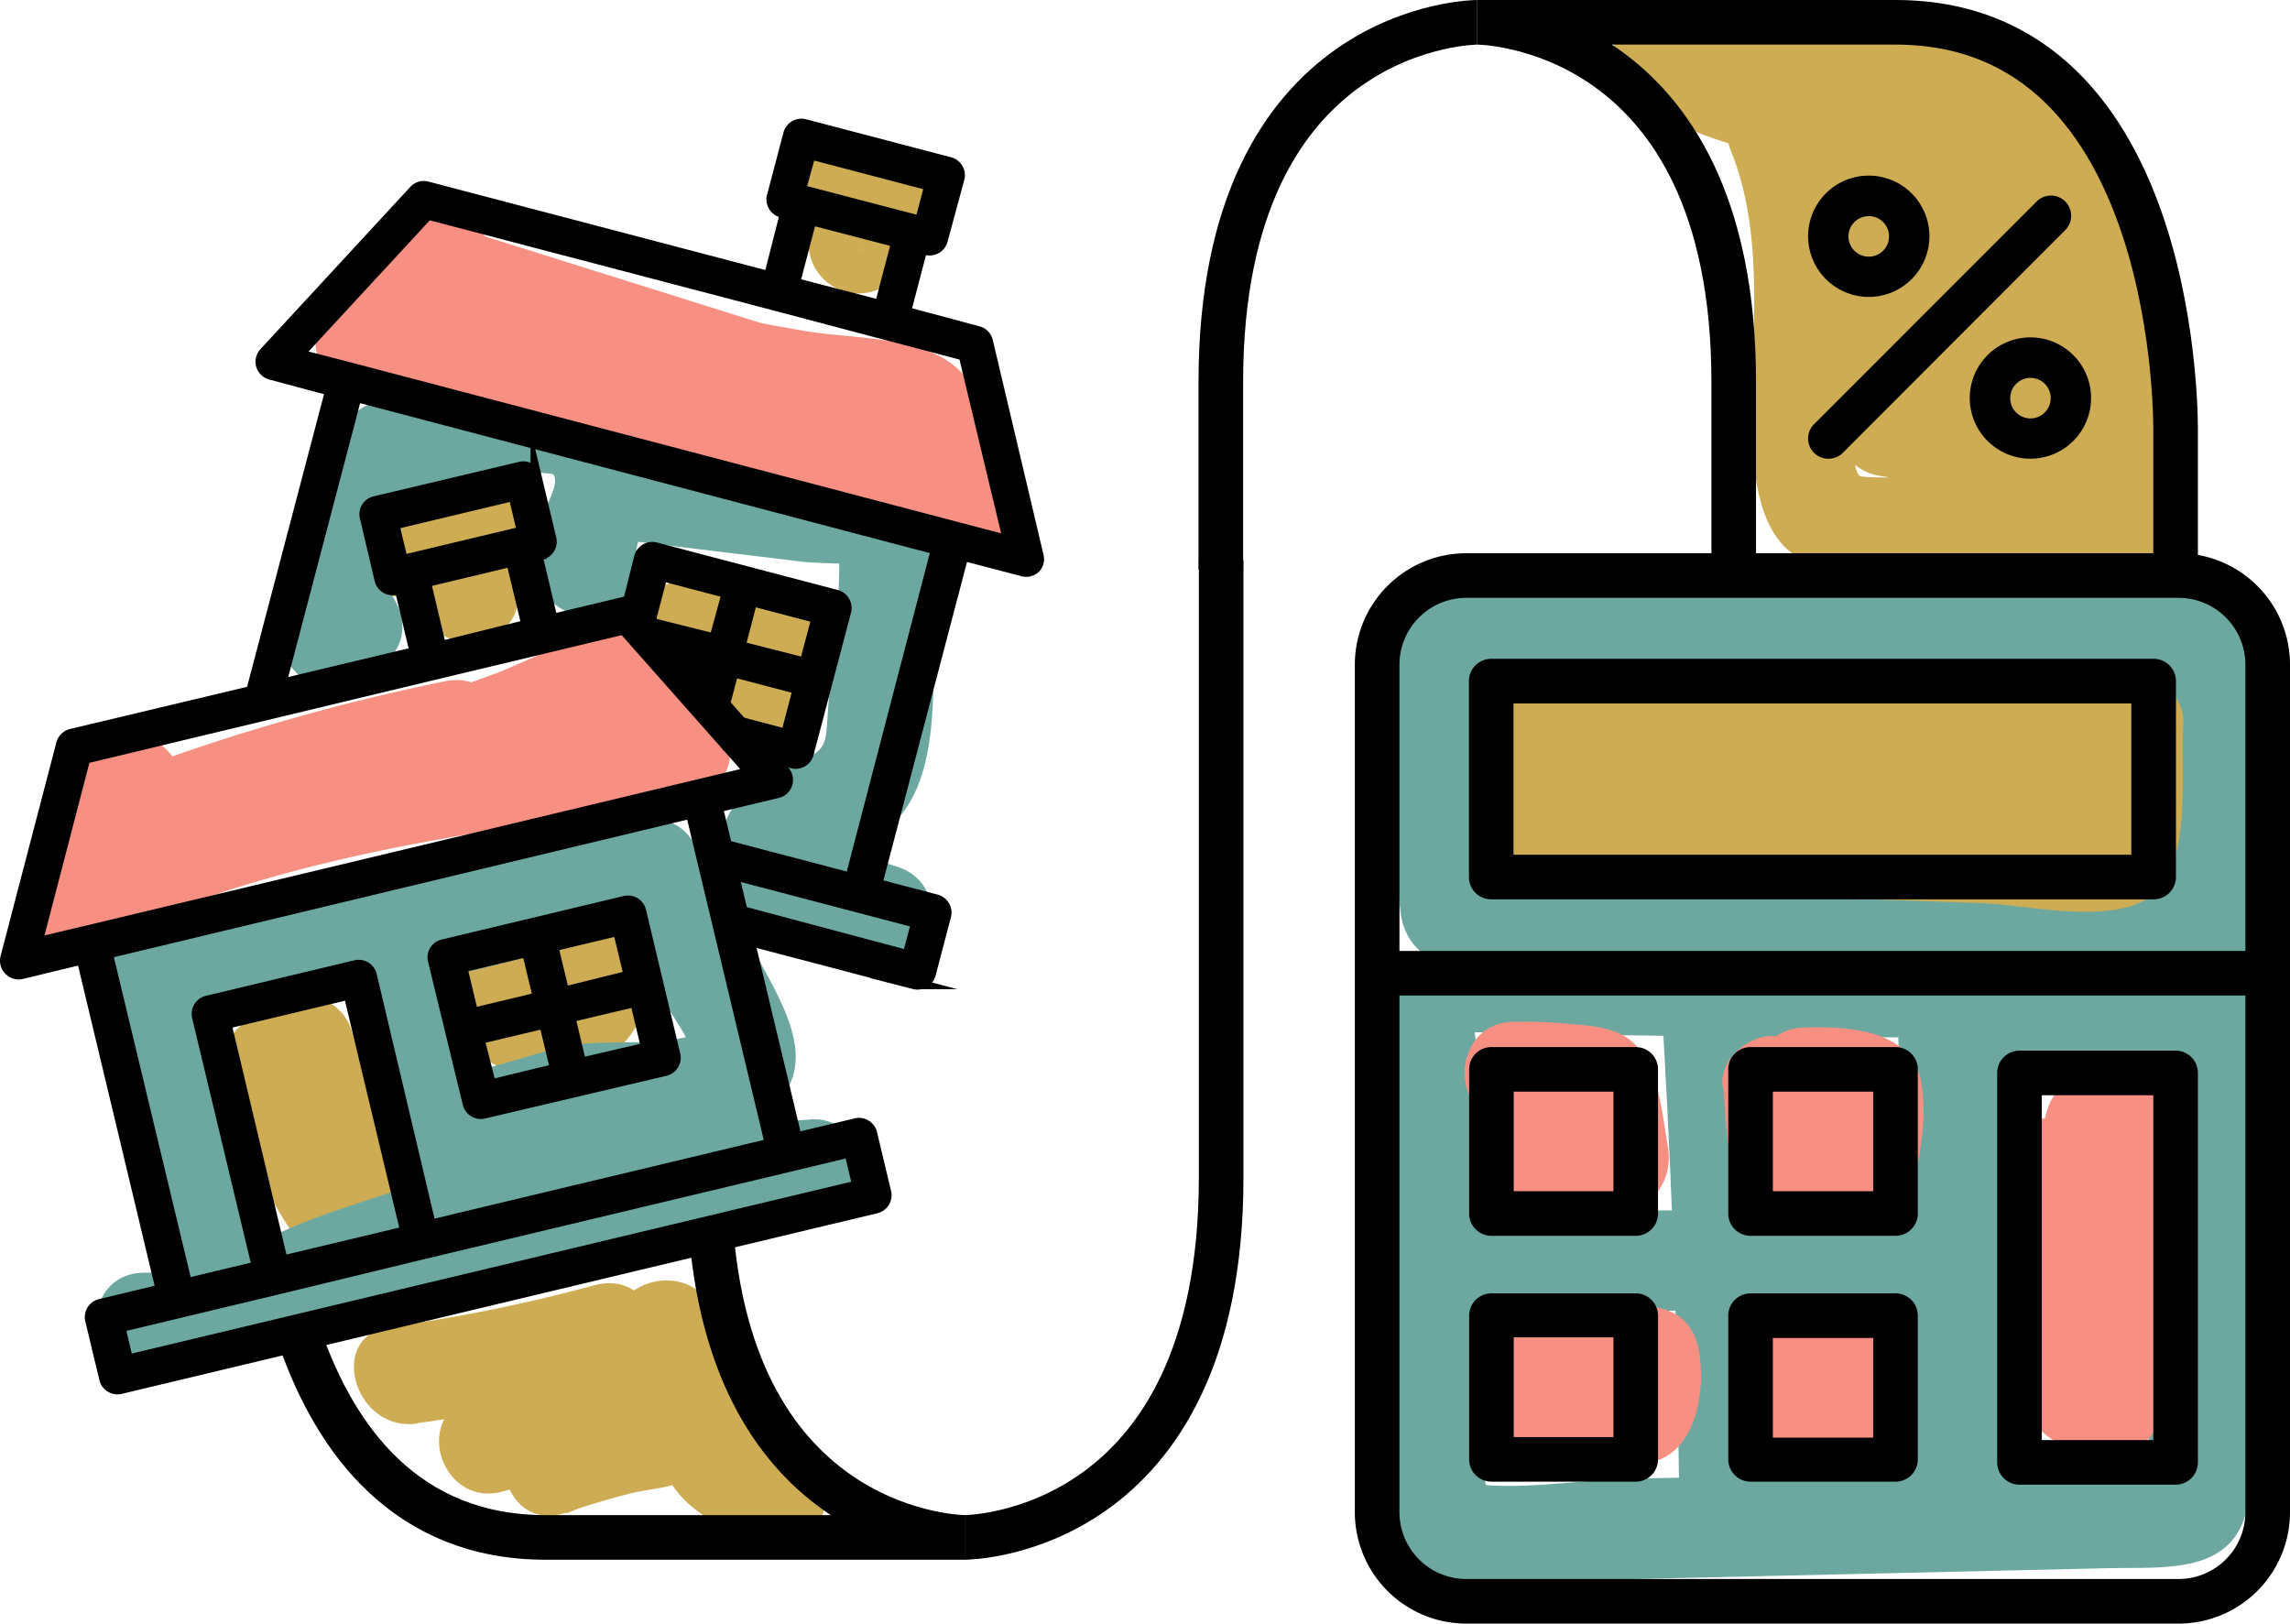 <svg xmlns="http://www.w3.org/2000/svg" viewBox="0 0 205.38 145.62"><defs><style>.cls-1{fill:#cdac54;}.cls-2{fill:#6ca8a0;}.cls-3{fill:#f79083;}.cls-4{fill:none;stroke-width:4px;}.cls-4,.cls-5{stroke:#000;stroke-miterlimit:10;}</style></defs><title>nepremicninski davek_barvno</title><g id="Layer_2" data-name="Layer 2"><g id="Layer_1-2" data-name="Layer 1"><path class="cls-1" d="M20.16,96.37A41.56,41.56,0,0,0,27,111.68a4.68,4.68,0,0,0,5.08,2.07c1.73-.48,3.55-2.42,3.3-4.34a86,86,0,0,0-3.84-17C29.68,87,21,89.31,22.86,94.82a73.9,73.9,0,0,1,3.52,14.59l8.39-2.27A35.05,35.05,0,0,1,28.84,94c-1.25-5.65-9.93-3.26-8.68,2.4Z"/><path class="cls-1" d="M41,89.51a6.86,6.86,0,0,0,3.68,6.16,9.44,9.44,0,0,0,7.5.21,8.17,8.17,0,0,0,5.34-4.81,6.49,6.49,0,0,0-1.6-7,4.59,4.59,0,0,0-6.36,0,4.54,4.54,0,0,0,0,6.36,3.55,3.55,0,0,1-.61-1.62,2,2,0,0,1,.6-1.49c.4-.26.37-.25-.08,0,.45-.17.42-.17-.08,0s-.94.43-1.25.21a1.64,1.64,0,0,1,1.19.5A3,3,0,0,1,50,89.51a4.55,4.55,0,0,0-4.5-4.5,4.59,4.59,0,0,0-4.5,4.5Z"/><path class="cls-1" d="M61.09,61.2a24,24,0,0,1,4.24.09,12,12,0,0,1,1.33.24,6.69,6.69,0,0,1,.77.2c-1.9-.89-1.66-2.61.7-5.16C65.73,57,64.39,60,65,62.11c.7,2.55,3.12,3.52,5.53,3.14,4.92-.78,5.69-7.46,2.43-10.44C70,52.1,64.88,52,61.09,52.2a4.6,4.6,0,0,0-4.5,4.5,4.54,4.54,0,0,0,4.5,4.5Z"/><path class="cls-1" d="M75.45,22.26a7.91,7.91,0,0,1,.85-.06h.43c.35,0,.19,0-.49-.08.14.12.66.13.83.18s1.11.49,0,0V14.49a9.4,9.4,0,0,0-3.2,3.07,9.69,9.69,0,0,0-1.35,4.29A4.51,4.51,0,0,0,73.83,25a4.49,4.49,0,0,0,6.36,0,5.25,5.25,0,0,0,1.32-3.18q-.18,1.18,0,.48c.15-.44.08-.31-.2.4a2.48,2.48,0,0,0,.35-.63c-.45.55-.56.69-.34.43a3.07,3.07,0,0,1,.25-.26c.35-.31.23-.23-.35.25a2.5,2.5,0,0,1,.41-.25c2.75-1.57,3.11-6.31,0-7.78a11.24,11.24,0,0,0-6.15-1.23,5,5,0,0,0-3.18,1.32A4.57,4.57,0,0,0,71,17.76,4.52,4.52,0,0,0,72.27,21a4.28,4.28,0,0,0,3.18,1.31Z"/><path class="cls-1" d="M34.78,53.37a8.42,8.42,0,0,0,4.77-.23c.63-.22,1.6-.71,2-.83,0,0,1.26-.05.15-.08-.59-.13-.64-.14-.15,0l-1.16-.68a3.11,3.11,0,0,1-.68-3.28c-.29.41-.29.42,0,0a8.69,8.69,0,0,0-2,3.65c-.38,2.39.62,4.84,3.14,5.53C43,58,46,56.71,46.4,54.3c.18-1.1-.27.47,0-.11.18-.26.14-.22-.12.13l.7-.91a7.22,7.22,0,0,0,1.22-2.33A6.1,6.1,0,0,0,46.47,45a7.19,7.19,0,0,0-5.79-1.65,9.72,9.72,0,0,0-2.64.75c.15-.06-1.4.7-.88.4-.45.26-.57.09,0,.22a4.61,4.61,0,0,0-5.54,3.15,4.55,4.55,0,0,0,3.14,5.53Z"/><path class="cls-2" d="M14.12,92.77A371.52,371.52,0,0,0,59.76,82.39c5.54-1.63,3.18-10.32-2.39-8.68A371.25,371.25,0,0,1,11.72,84.09c-5.7.93-3.28,9.6,2.4,8.68Z"/><path class="cls-2" d="M57,83a26.1,26.1,0,0,0,2.17,6.1c.82,1.71,3,4.28,3.1,6.16l1.31-3.19c-2.23,1.93-8.54,1.2-11.45,1.57-4,.5-8,2.51-11.91,2.7l3.18,1.31c.49,1.08.55,1,.17-.1l-.72-2.66-1.44-5.33C39.92,84,31.23,86.34,32.75,92c1.15,4.24,1.54,12.23,6.89,13.31,2.68.54,5.74-1,8.27-1.66a68,68,0,0,1,10.63-1.51c4-.38,11.17-.94,12.58-5.64,1.51-5-4.43-11.12-5.43-15.84C64.5,74.94,55.83,77.34,57,83Z"/><path class="cls-2" d="M42.07,111.06A73,73,0,0,1,53,107.77c.81-.18,10-2.64,10.23-2.38,3.35,4.66,11.17.17,7.77-4.54S63.16,96.4,57.87,97.5c-6.15,1.27-12.35,2.54-18.19,4.88-5.31,2.14-3,10.85,2.39,8.68Z"/><path class="cls-2" d="M72.67,100.42a156.25,156.25,0,0,0-30,4.42,142.12,142.12,0,0,0-14,4.26c-5,1.8-10.29,5.07-15.72,5.05-5.79,0-5.8,9,0,9,5,0,9.26-1.94,13.85-3.76a143.36,143.36,0,0,1,45.87-10c5.76-.3,5.79-9.3,0-9Z"/><path class="cls-2" d="M9.07,92.75c1.21,7.33,2.78,14.25,6,21,2.48,5.23,10.24.66,7.77-4.55-2.84-6-4-12.35-5.07-18.85-.94-5.7-9.61-3.28-8.68,2.4Z"/><path class="cls-2" d="M33.75,44.71l4.13.58a4.92,4.92,0,0,0,3.47-.45A4.52,4.52,0,0,0,43,38.68a4.32,4.32,0,0,0-2.69-2.06L36.15,36a5,5,0,0,0-3.47.46,4.5,4.5,0,0,0-1.62,6.15,4.32,4.32,0,0,0,2.69,2.07Z"/><path class="cls-2" d="M43.67,42.47c1.64.15,3.29-.23,4.91-.06,1,.1,1.06,0,1.18.45.22.91-1,2.84-1.22,3.74A11.83,11.83,0,0,0,48.4,52c.44,2.39,3.34,3.74,5.53,3.14a4.6,4.6,0,0,0,3.15-5.53c-.15-.8,1.24-3.66,1.48-5.08a9.26,9.26,0,0,0-7.48-10.85c-2.47-.47-4.93.06-7.41-.17s-4.5,2.23-4.5,4.5a4.59,4.59,0,0,0,4.5,4.5Z"/><path class="cls-2" d="M56.47,48.5l10.76,1.31,4.89.59c.7.08,4.35.21,4.29.16L75.1,47.38c.57,5.1-.45,10.85-.82,16-.26,3.7,0,3.88-3.3,5.18a11.28,11.28,0,0,0-4.64,3.07,7.21,7.21,0,0,0,.11,9.64c2.8,3.09,7.86,3.92,11.63,5.15,5.52,1.8,7.89-6.89,2.4-8.68-1.57-.51-3.14-1-4.7-1.53a12.94,12.94,0,0,1-2.09-.73c-1.15-.57-.83-.12,1,1.33,1.81.48,5.29-2.63,6.22-3.84,3.57-4.58,2.6-12.6,2.93-18,.31-5,1.67-11.21-4.62-12.64-7.3-1.66-15.27-1.87-22.71-2.77-5.74-.69-5.69,8.32,0,9Z"/><path class="cls-2" d="M27.42,44.1c-.62,5.07-3.16,12.3,1.88,15.77l-.91-7.07-1.72,1.5c-4.37,3.82,2,10.16,6.37,6.36l1.71-1.49c2.34-2,1.32-5.54-.91-7.07l-.43-.3L35,53.42c.14.78.21.91.22.38s.08-.89.15-1.33c.1-.87.21-1.75.32-2.62l.7-5.75c.3-2.41-2.28-4.5-4.5-4.5-2.68,0-4.2,2.08-4.5,4.5Z"/><path class="cls-2" d="M137.44,52.92a9.83,9.83,0,0,0-13,6.54c-2,6.71.39,15.49,1.16,22.29.28,2.42,1.84,4.49,4.5,4.5l69.43.17a4.55,4.55,0,0,0,4.34-5.7,51.2,51.2,0,0,1-1.78-12.8c0-3,.9-6.5.28-9.5-1.37-6.68-8.61-5.75-13.83-5.78l-49.26-.27c-5.8,0-5.8,9,0,9l41.38.23,9.85,0h2q2.91.87,1.52-.74c-.47-1.14-.65-1-.55.41l-.19,1.88a61.28,61.28,0,0,0,1.93,19.9l4.34-5.69-69.43-.17,4.5,4.5c-.44-3.93-.89-7.86-1.24-11.8-.16-1.74-1.72-9.66,1.72-8.35,5.42,2.06,7.77-6.64,2.39-8.68Z"/><path class="cls-2" d="M123.18,92.22c2.44,14.65-2.41,30.05,1.88,44.48,2.16,7.29,9.89,5.19,16,5.05l24-.55,24-.55c5.28-.12,11.51.65,12.59-5.94,1.15-7.09.07-15.23.07-22.42l0-25.23c0-3.17-2.86-4.81-5.69-4.34-10.63,1.74-21.56,1.34-32.29,1.31s-21.74-.2-32.61-.48c-5.79-.15-5.79,8.85,0,9q17.29.44,34.59.48c10.94,0,21.87.14,32.7-1.63l-5.7-4.34,0,27.17V131.7q-.72,4.17,2.32-.18c0-.15-6.36.14-7,.16l-28,.63-14,.32c-4.59.11-10.17,1.13-14.67.35l2.69,2.07c-1.72-3-1.58-7.87-1.68-11.18-.12-4,.08-7.93.26-11.88.34-7.46.45-14.77-.78-22.16-1-5.7-9.62-3.28-8.68,2.39Z"/><path class="cls-2" d="M148.85,87.44q1.49,23.3,1.75,46.63c.06,5.79,9.06,5.8,9,0q-.25-23.34-1.75-46.63c-.36-5.76-9.36-5.8-9,0Z"/><path class="cls-2" d="M132.33,117.56h44.58c5.79,0,5.8-9,0-9H132.33c-5.79,0-5.8,9,0,9Z"/><path class="cls-2" d="M170.25,93.08l1.27,43.29c.17,5.78,9.17,5.81,9,0l-1.27-43.29c-.17-5.78-9.17-5.81-9,0Z"/><path class="cls-2" d="M178.71,95.81a108.85,108.85,0,0,1,15.11-.26c5.79.3,5.77-8.7,0-9a108.85,108.85,0,0,0-15.11.26c-5.73.49-5.78,9.5,0,9Z"/><path class="cls-1" d="M37.44,127.64A144.33,144.33,0,0,0,55.63,124l-3.47-8.23a76.85,76.85,0,0,1-9.52,5.88c-4.87,2.55-1.21,9,3.47,8.23a62.89,62.89,0,0,0,9.47-2.22l-3.47-8.23-10.57,6.14c-4.42,2.56-1.48,9.54,3.46,8.22a64.92,64.92,0,0,1,11.91-2L53.73,124a19.33,19.33,0,0,1-5.41,3c-5.33,2-3.17,10.54,2.4,8.68,2.06-.69,4.14-1.33,6.26-1.84.82-.2,5.14-.69,4.16-1.32l-2.22-3.89c.31,5.82,4.42,7.9,9.65,9.85,4.48,1.67,7.19-4.47,4.38-7.52-3.61-3.91-7.18-7.84-8.86-13-1.79-5.48-10.48-3.13-8.68,2.39,2.19,6.7,6.47,11.86,11.18,17L71,129.86c-2.35-.87-3.27-2.75-3.17.67a10.36,10.36,0,0,0,.13-1.84c-.46-2.06-1.17-3.63-3.29-4.45-4.53-1.76-12,1.37-16.31,2.82l2.4,8.68a33.19,33.19,0,0,0,9.37-5.35c3-2.4.53-7.95-3.18-7.68a77.91,77.91,0,0,0-14.3,2.37l3.47,8.22,10.58-6.13c4.33-2.52,1.48-9.8-3.47-8.23a62.89,62.89,0,0,1-9.47,2.22l3.46,8.22a77.72,77.72,0,0,0,9.53-5.88c3.95-2.85,1.75-9.63-3.47-8.22A144.49,144.49,0,0,1,35,119c-5.71.78-3.28,9.45,2.4,8.68Z"/><path class="cls-1" d="M151.08,11.41a45.74,45.74,0,0,0,12.7,3.3c3.19.35,8.25-.63,10.88,1.6,3.1,2.64,4.46,9,5.57,12.65,1.07,3.54,3.69,10.28,2.75,13.94.05,1.22.11,1.21.19,0a12.53,12.53,0,0,1-3.75.46,55.71,55.71,0,0,1-6.83-.47c-.74-.07-5.59,0-5.8-.21-.87-.77-.52-5.2-.54-6.38-.16-8.56.9-17.14-2.38-25.29-2.12-5.28-10.74-3.08-8.68,2.39l5.58,14.75c1.39,3.69,7.84,4.83,8.68,0l3-17.6-8.84-1.2q-.21,11.43.71,22.8c.38,4.69,7.89,6.54,8.84,1.2l1.73-9.75h-8.68a73.89,73.89,0,0,0,4.9,12.12c2.16,4.27,8.1,1.86,8.38-2.27a77.4,77.4,0,0,0-1.17-19.34c-.89-4.93-9.47-3.86-8.84,1.19A86.74,86.74,0,0,0,176,39l2.69-6.61a47.78,47.78,0,0,1-9.59,1.36c-5.85.23-5.73,8.54,0,9,3.55.28,7.06.72,10.58,1.34l1.19-8.84-8.13.12c-4.33.06-6.3,6.21-2.28,8.38L172.81,45c5.1,2.75,9.65-5,4.54-7.77L175,36l-2.27,8.39,8.13-.12c4.88-.07,6.36-7.93,1.2-8.84q-6.45-1.12-13-1.66v9a59.83,59.83,0,0,0,12-1.68c3.1-.76,3.78-4.06,2.69-6.61a71.32,71.32,0,0,1-5.22-19.18l-8.84,1.2a68.27,68.27,0,0,1,.85,16.95l8.39-2.27a60.58,60.58,0,0,1-4-10c-1.2-3.94-7.86-4.6-8.68,0l-1.73,9.76,8.84,1.19q-.92-11.38-.71-22.8c.09-4.94-8-6.29-8.84-1.19l-3,17.6h8.68L163.87,11l-8.68,2.39c2.55,6.34,2.15,12.8,2.06,19.49-.06,4.69-.82,13,3.14,16.48,3.57,3.15,11.22,2.53,15.65,2.83,4.66.32,11.85.48,14.86-3.92,2.76-4,.51-11.14-.41-15.51A71.27,71.27,0,0,0,184,14.13a14.07,14.07,0,0,0-11-7.84c-6.84-.92-12.91-.83-19.46-3.56-5.34-2.23-7.67,6.48-2.4,8.68Z"/><path class="cls-1" d="M157.17,11.64a130.72,130.72,0,0,1,16.41,1.43c2.35.37,4.22.46,5.91,2.22,1.18,1.24,2,3.28,2.7,4.8a48.82,48.82,0,0,1,4.43,26.33c-.55,5.76,8.45,5.73,9,0a56.79,56.79,0,0,0-7.24-33.84c-2.51-4.3-5.51-6.9-10.47-7.87a130,130,0,0,0-20.74-2.07c-5.79-.18-5.79,8.82,0,9Z"/><path class="cls-1" d="M148.73,10.46c5.79,0,5.8-9,0-9s-5.8,9,0,9Z"/><path class="cls-1" d="M138,69.37l53.35,0-4.5-4.5c-.21,3.26.2,7.46-.78,10.57l3.14-3.14c-3.49.83-8.87-.29-12.48-.42l-12.86-.44-25.74-.9L142,72.82c-1.25,2-1.15,2.79.28,2.46q1.37-.07,2.73,0c1.62,0,3.23,0,4.84,0h10.65l21.3,0c5.79,0,5.8-9,0-9l-33.88,0c-4,0-8.77-.63-12.07,2.08-2.88,2.37-3,5.87-1.62,9a4.44,4.44,0,0,0,3.88,2.23L177.68,81c4.18.14,11.87,2.08,15.41-.75s2.45-11.22,2.72-15.3c.16-2.43-2.19-4.49-4.5-4.5L138,60.37c-5.79,0-5.8,9,0,9Z"/><path class="cls-1" d="M185.62,76.31c5.79,0,5.8-9,0-9s-5.8,9,0,9Z"/><path class="cls-3" d="M8,68,2.8,78.17C.67,82.34,4.88,86.23,9,84.33c16.26-7.6,34.24-9.94,51.86-12.12,3.07-.38,6-3.64,3.89-6.77-1.91-2.81-4.52-7.41-8.07-8.35-3.82-1-8.89,2.08-12.36,3.36C35,63.87,25.64,67.16,15.75,68l1.19,8.84a187.42,187.42,0,0,1,25.37-7.06c5.67-1.16,3.27-9.84-2.39-8.68a187.42,187.42,0,0,0-25.37,7.06c-4.46,1.59-4.19,9.29,1.2,8.84a93.21,93.21,0,0,0,20.61-4.24c6.55-2.09,13.48-6,20.27-7l-3.47-.45c1.5,1.08,2.74,3.16,3.77,4.66l3.88-6.77c-19.31,2.39-38.59,5-56.4,13.35l6.16,6.15,5.19-10.18C18.38,67.38,10.62,62.82,8,68Z"/><path class="cls-3" d="M36.09,21.56a12.32,12.32,0,0,1-5.64,5.14c-3.37,1.67-2.66,7.5,1.08,8.23A440.91,440.91,0,0,1,86,49.21c4,1.33,6.66-3.33,5.09-6.61s-2.83-8-6-10.16c-3.35-2.3-9.14-2.1-13-2.77-9.92-1.71-19.79-4-28.87-8.44l-3.46,8.23,27.68,8.69c5.54,1.74,7.91-6.95,2.39-8.68L42.16,20.78c-4.79-1.5-8.09,5.95-3.47,8.22a100.07,100.07,0,0,0,23.94,8c4.11.86,8.26,1.56,12.41,2.21,1.37.22,3.71.1,4.87.84,1.34.84,2.69,5.6,3.4,7.08l5.08-6.61A441.53,441.53,0,0,0,33.92,26.25L35,34.48a20.74,20.74,0,0,0,8.87-8.38c2.92-5-4.85-9.54-7.77-4.54Z"/><path class="cls-3" d="M133.3,99.86c.69,3-.84,6.11,2.56,8.11,2.51,1.47,6.58.63,9.38.55,3.12-.09,4.85-2.79,4.34-5.7-.56-3.11-.85-8-3.82-9.85-1.48-.91-3.39-1-5.06-1.14a40.44,40.44,0,0,0-5-.18c-5.78.14-5.8,9.14,0,9,1.2,0,2.4,0,3.6.06q.72,0,1.44.12c.36,0,1.45.42.52-.09l-1.62-1.61c-.54-.79,0,.11.14.63s.29,1.2.43,1.81c.27,1.21.51,2.42.73,3.65l4.34-5.7c-2.29.07-4.66.31-7,.16l2.28.62-.34-.2,2.07,2.69c.2.66.08.54.17-.12a8.58,8.58,0,0,0,0-1.68,21.15,21.15,0,0,0-.51-3.53,4.5,4.5,0,0,0-8.68,2.4Z"/><path class="cls-3" d="M154.54,97.43c.39,3.54,0,8.43,3.51,10.49,1.75,1,3.81.82,5.74.74s4,.07,5.7-.9c2.13-1.22,2.61-3.23,2.83-5.5a16.39,16.39,0,0,0-.08-5.59c-1.22-4.44-6.67-4.61-10.45-4.51-5.78.15-5.8,9.15,0,9a22.22,22.22,0,0,1,2.58,0c.27,0,1.73.53,1,.1l-1.62-1.62.22.45-.62-2.27a18.19,18.19,0,0,1,0,2.45c0,.43,0,.86-.07,1.29-.12.91-.06.87.19-.13l1.62-1.61-.47.24,2.27-.62c-1,.12-2.13.13-3.19.17l-1.33.06-.92,0c-.33,0-.34,0,0,0l2,1.16c.4.33.52,2.7.53,1.1a14.83,14.83,0,0,0-.17-1.62l-.32-2.9c-.26-2.42-1.88-4.5-4.5-4.5-2.23,0-4.76,2.07-4.5,4.5Z"/><path class="cls-3" d="M131.81,120.74c.11,3.83.17,8.78,4.6,10.11a25.9,25.9,0,0,0,6.47.55c1.92,0,4.07.25,5.87-.45,3.5-1.34,4.2-6.43,3.63-9.74-.87-5.06-6-4.2-9.8-3.87a4.62,4.62,0,0,0-4.5,4.5c0,2.27,2.07,4.71,4.5,4.5,1.13-.1,3-.63,4-.47l-2.69-2.07.16.28-.61-2.27a8.3,8.3,0,0,1-.41,3.64l2.07-2.69-.37.2,2.27-.62a33.62,33.62,0,0,1-4.14.06c-.61,0-1.23,0-1.84-.07-.1,0-2-.19-1.72,0l1.61,1.62c.33.6,0-.77,0-.89-.08-.76-.1-1.52-.12-2.28-.17-5.78-9.17-5.8-9,0Z"/><path class="cls-3" d="M156.74,120.84a10.14,10.14,0,0,0-.45,6.43,6.91,6.91,0,0,0,5,4.75,7.38,7.38,0,0,0,6.71-2.16,10.9,10.9,0,0,0,2.62-5.6c.49-2.29-.68-5-3.15-5.53-2.26-.52-5,.68-5.53,3.14-.09.42-.18.83-.29,1.24-.05.19-.5,1.13-.2.65.14-.31.1-.28-.1.1.37-.44.39-.48.05-.13a1.77,1.77,0,0,1,1.4-.55,2.58,2.58,0,0,1,1.52.63c.22.21.63,1.36.48.62q.1,1.09.09.15l0,.33a12.58,12.58,0,0,1,.53-1.68,4.52,4.52,0,0,0-3.15-5.53,4.6,4.6,0,0,0-5.53,3.14Z"/><path class="cls-3" d="M179.7,104.6c.1,8.49-3.27,25.68,9.61,26a4.51,4.51,0,0,0,3.88-2.23c3.21-5.36,3.08-14.64,2.76-20.66-.27-5.15-1.63-12-8.29-11.43-5.72.51-5.78,9.51,0,9-1-1.18-1.31-1.06-.88.35a27.7,27.7,0,0,1,.22,3c.07,1.57.05,3.15,0,4.72-.13,3,0,7.85-1.56,10.46l3.89-2.23c-.86,0-.59-15.23-.61-17-.08-5.78-9.08-5.8-9,0Z"/><g id="Layer_2-2" data-name="Layer 2"><g id="Layer_2-2-2" data-name="Layer 2-2"><path d="M195.38,145.62a10,10,0,0,0,10-10v-76a10,10,0,0,0-10-10H131.51a10,10,0,0,0-10,10v76a10,10,0,0,0,10,10Zm-63.87-92h63.87a6,6,0,0,1,6,6V85.29H125.51V59.62a6,6,0,0,1,6-6Zm-6,82V89.29h75.87v46.33a6,6,0,0,1-6,6H131.51A6,6,0,0,1,125.51,135.62Z"/><path d="M133.74,80.66h59.41a2,2,0,0,0,2-2V61.09a2,2,0,0,0-2-2H133.74a2,2,0,0,0-2,2V78.66A2,2,0,0,0,133.74,80.66Zm2-17.57h55.41V76.66H135.74Z"/><path d="M181.12,133.16h14a2,2,0,0,0,2-2V96.23a2,2,0,0,0-2-2h-14a2,2,0,0,0-2,2v34.93A2,2,0,0,0,181.12,133.16Zm2-34.93h10v30.93h-10Z"/><path d="M133.76,110.84H146.7a2,2,0,0,0,2-2V95.91a2,2,0,0,0-2-2H133.76a2,2,0,0,0-2,2v12.93A2,2,0,0,0,133.76,110.84Zm2-12.93h8.94v8.93h-8.94Z"/><path d="M157,110.84H170a2,2,0,0,0,2-2V95.91a2,2,0,0,0-2-2H157a2,2,0,0,0-2,2v12.93A2,2,0,0,0,157,110.84Zm2-12.93H168v8.93H159Z"/><path d="M133.76,132.89H146.7a2,2,0,0,0,2-2V118a2,2,0,0,0-2-2H133.76a2,2,0,0,0-2,2v12.94A2,2,0,0,0,133.76,132.89Zm2-12.94h8.94v8.94h-8.94Z"/><path d="M157,132.89H170a2,2,0,0,0,2-2V118a2,2,0,0,0-2-2H157a2,2,0,0,0-2,2v12.94A2,2,0,0,0,157,132.89ZM159,120H168v8.94H159Z"/><path d="M164,41.14a1.81,1.81,0,0,0,1.28-.53L185.2,20.66a1.81,1.81,0,0,0-2.52-2.61h0l-.05.05L162.69,38.05A1.81,1.81,0,0,0,164,41.14Z"/><path d="M176.66,35.7a5.44,5.44,0,1,0,5.44-5.44,5.44,5.44,0,0,0-5.44,5.44Zm7.26,0a1.83,1.83,0,0,1-1.81,1.83,1.82,1.82,0,1,1,0-3.64h0A1.82,1.82,0,0,1,183.92,35.7Z"/><path d="M167.6,26.63a5.44,5.44,0,1,0-5.44-5.44,5.45,5.45,0,0,0,5.44,5.44Zm0-7.25a1.82,1.82,0,1,1-1.82,1.82h0a1.81,1.81,0,0,1,1.81-1.81Z"/><path class="cls-4" d="M195.12,51.08V38.85S195.79,2,170,2H132.49s23,0,23,32.28v16.8"/><path class="cls-4" d="M132.49,2s-23,0-23,32.28v16.8"/><path class="cls-4" d="M27,120.27c3.13,8.81,9.4,17.62,21.92,17.62H86.56s-20.46,0-22.76-27.16"/><path class="cls-4" d="M109.52,50.24V105.6c0,32.29-23,32.29-23,32.29"/><path class="cls-5" d="M43.35,99.84,59.66,96a1.17,1.17,0,0,0,.86-1.4L57.45,81.71a1.16,1.16,0,0,0-1.4-.86h0l-16.31,3.9a1.14,1.14,0,0,0-.87,1.36v0L42,99A1.16,1.16,0,0,0,43.35,99.84Zm-.41-6.69,5.9-1.4,1,4.16L44,97.32Zm9.15,2.22-1-4.17L57,89.8,58,94Zm4.36-7.83L50.56,89l-1-4.16,5.9-1.41ZM47.3,85.32l1,4.17L42.4,90.9l-1-4.17Z"/><path class="cls-5" d="M76.83,100.78l-5.41,1.29-7.1-29.7,5.41-1.29a1.16,1.16,0,0,0,.86-1.4,1.1,1.1,0,0,0-.26-.5L57.23,54.35A1.17,1.17,0,0,0,56.09,54l-6.57,1.57L48.15,49.8l.39-.09a1.16,1.16,0,0,0,.86-1.4h0l-1.32-5.54a1.17,1.17,0,0,0-1.4-.86L33.63,45a1.14,1.14,0,0,0-.87,1.36v0L34.09,52a1.16,1.16,0,0,0,1.39.86h0l.4-.09,1.37,5.75L6.39,65.87a1.18,1.18,0,0,0-.85.84l-5,19.15A1.15,1.15,0,0,0,.86,87a1.14,1.14,0,0,0,1.1.31L7.37,86l7.1,29.69L9,117a1.16,1.16,0,0,0-.86,1.4h0l1.26,5.27a1.17,1.17,0,0,0,1.4.86l67.77-16.2a1.17,1.17,0,0,0,.86-1.4l-1.26-5.27A1.16,1.16,0,0,0,76.83,100.78ZM35.3,47l10.79-2.58.78,3.28-.39.1-10,2.39-.39.09Zm2.84,5.18,7.75-1.86,1.38,5.76L39.52,58ZM7.61,68l31.32-7.52,10-2.39,7-1.68L67.31,69.27l-4.66,1.12L8,83.46,3.3,84.57Zm2,17.48L62,72.91l7.1,29.7-30.5,7.29L33.3,87.48a1.16,1.16,0,0,0-1.38-.87h0L18.58,89.8a1.17,1.17,0,0,0-.86,1.4l5.37,22.42-6.36,1.52Zm26.77,25-11.06,2.64L20.25,91.79l11.06-2.64,5.09,21.29Zm40.56-4.12L11.45,122l-.72-3,5.41-1.3,8.61-2.06L38,112.43l32.8-7.83,5.41-1.3.72,3Z"/><path class="cls-5" d="M75,53.4,58.79,49.14a1.17,1.17,0,0,0-1.42.83l-1,4a10.64,10.64,0,0,1,2.12,1l.88-3.35,5.87,1.54L64.1,57.33l-4-1a11.33,11.33,0,0,1,2.23,3l1.17.31-.39,1.47c.08.21.13.43.19.64a5.07,5.07,0,0,1,1.54,1.92l.91-3.44,5.86,1.54-1.08,4.11-5.37-1.41a6.35,6.35,0,0,1,.21,2.45l5.7,1.5a1.16,1.16,0,0,0,1.41-.83l3.36-12.77A1.17,1.17,0,0,0,75,53.4Zm-2.8,6.09L66.35,58l1.08-4.14,5.86,1.54Z"/><path class="cls-5" d="M93.1,49.86,88.55,30.6a1.16,1.16,0,0,0-.83-.85L81.19,28l1.5-5.72.39.1a1.17,1.17,0,0,0,1.42-.83L86,16a1.16,1.16,0,0,0-.83-1.41l-13-3.41a1.17,1.17,0,0,0-1.42.83l-1.45,5.5A1.17,1.17,0,0,0,70.06,19h0l.4.1L69,24.83l-30.7-8.06a1.13,1.13,0,0,0-1.14.34L23.73,31.65a1.16,1.16,0,0,0-.27,1.11,1.2,1.2,0,0,0,.82.8L29.67,35l-7,26.63a11.13,11.13,0,0,1,2-.33h.51l6.76-25.75L84,49.25,76.3,78.78l-12.19-3.2c.37.89.73,1.78,1.08,2.68l11.65,3.06,5.38,1.41-.79,3h0l-15-4c.13.42.27.83.38,1.26A6.18,6.18,0,0,1,67,84.28l15,3.94a1.17,1.17,0,0,0,1.42-.83l1.38-5.24A1.17,1.17,0,0,0,84,80.73l-5.38-1.41,7.75-29.53,5.38,1.41a1.15,1.15,0,0,0,1.1-.3A1.14,1.14,0,0,0,93.1,49.86ZM72.67,13.79l10.74,2.82-.86,3.26-.39-.11-10-2.61-.39-.1Zm.07,5.9,7.7,2-1.5,5.72-7.7-2Zm13,27.6L31.38,33l-4.64-1.2L38.38,19.2l31.15,8.17L79.47,30l7,1.84,4,16.69Z"/></g></g></g></g></svg>